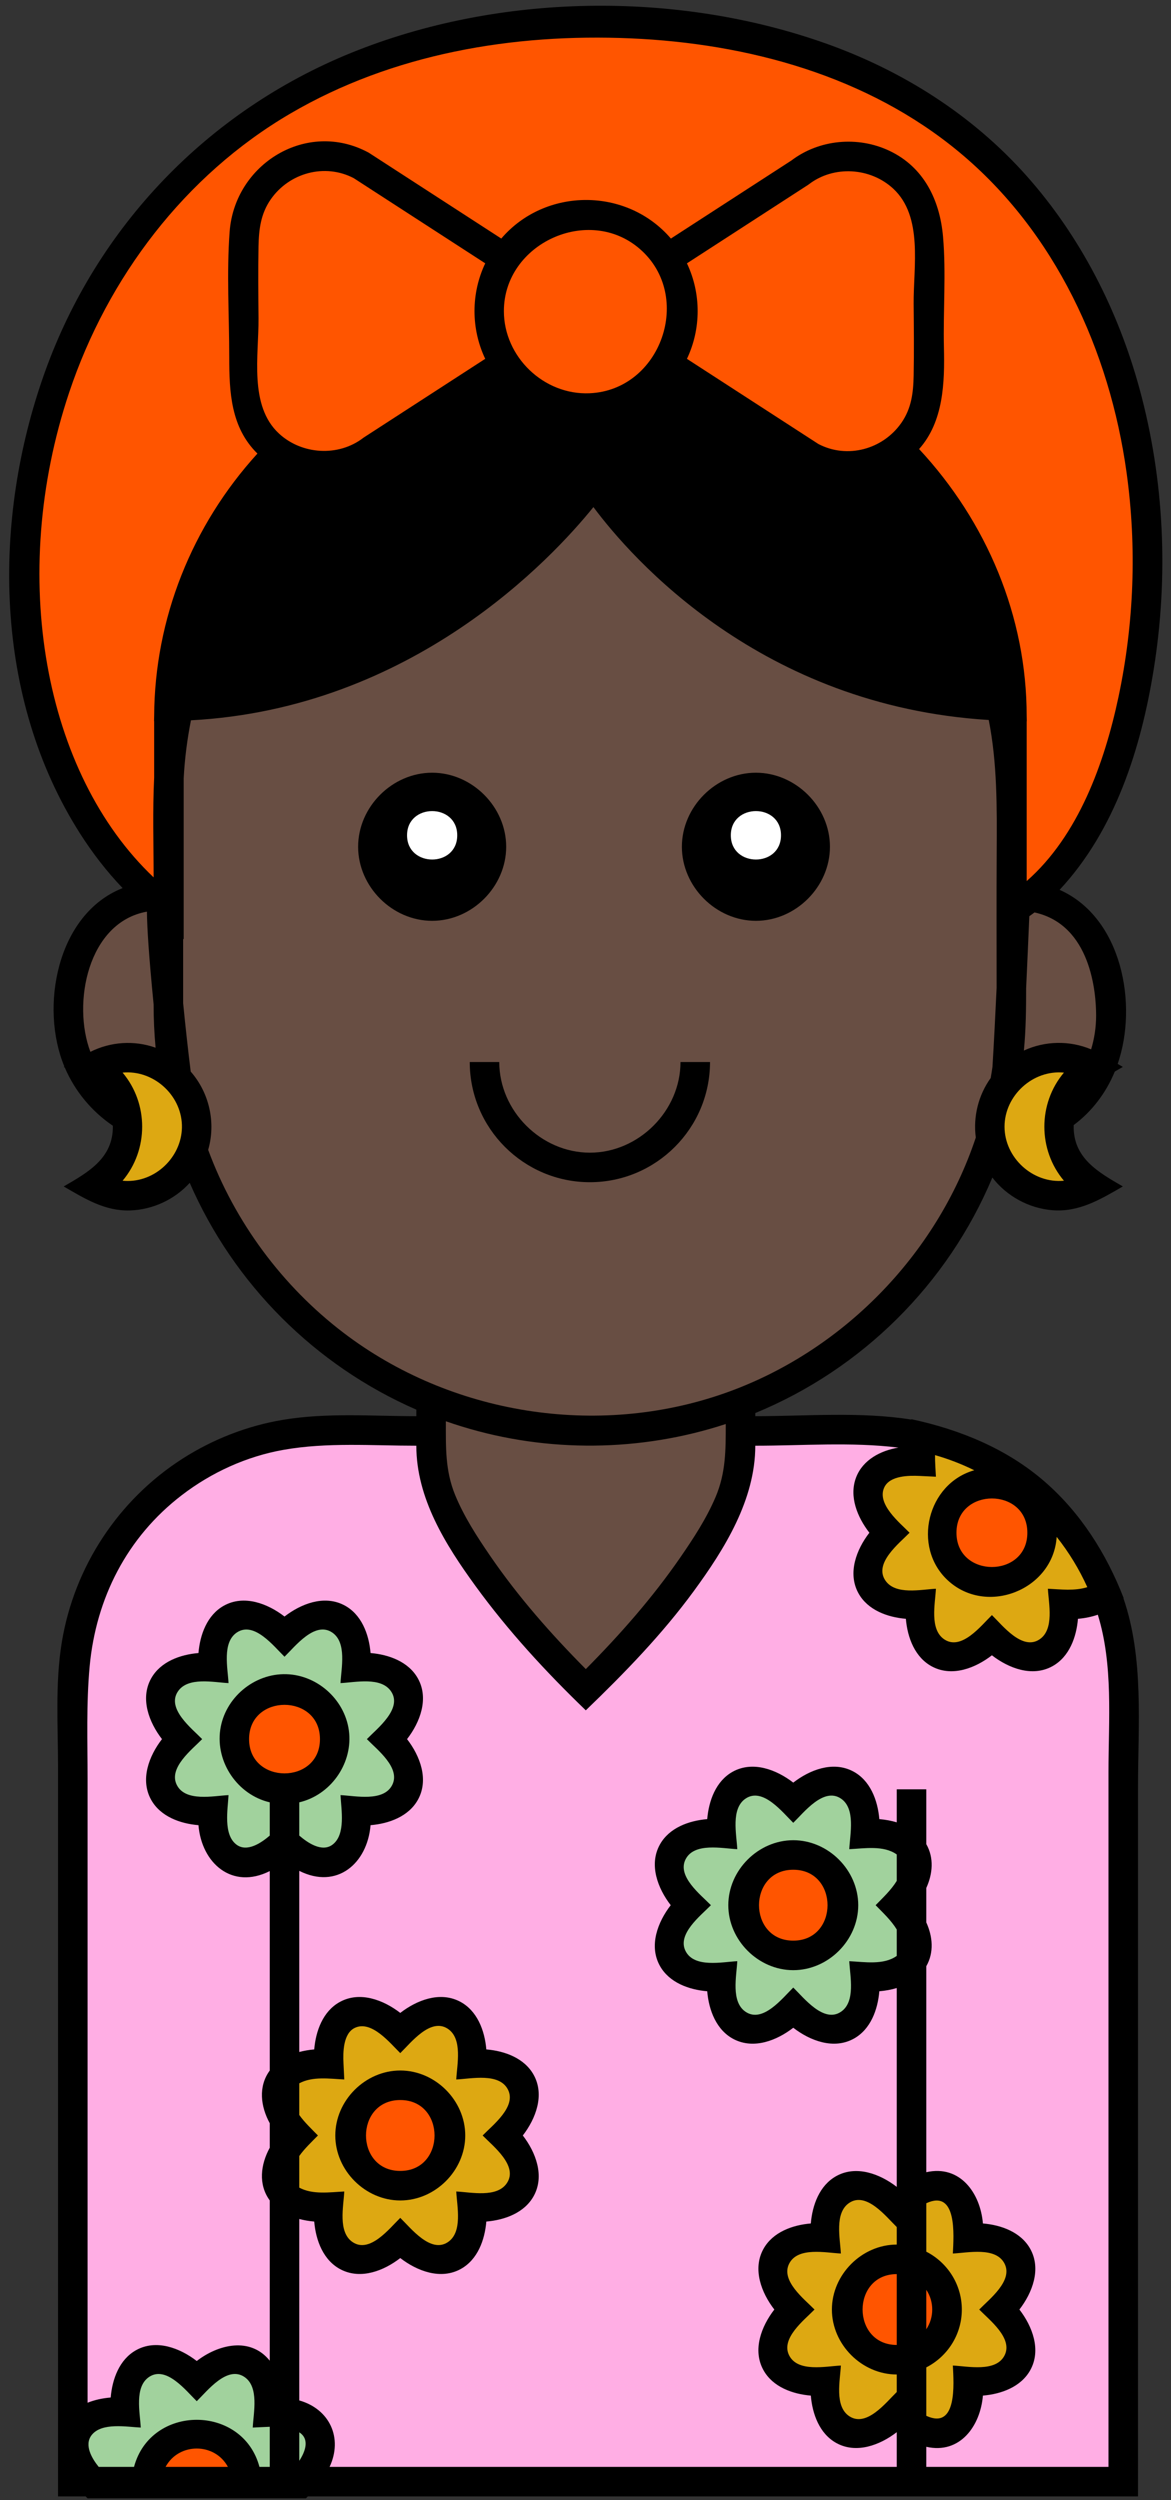 <?xml version="1.0" encoding="UTF-8"?>
<svg width="119px" height="254px" viewBox="0 0 119 254" version="1.1" xmlns="http://www.w3.org/2000/svg" xmlns:xlink="http://www.w3.org/1999/xlink">
    <rect x="0" y="0" width="119" height="254" fill="#333333" stroke="none"/>
    <!-- Generator: sketchtool 50.2 (55047) - http://www.bohemiancoding.com/sketch -->
    <title>9CE36BB7-F222-43CF-AE52-BF2C9DF1961B</title>
    <desc>Created with sketchtool.</desc>
    <defs></defs>
    <g id="Symbols" stroke="none" stroke-width="1" fill="none" fill-rule="evenodd">
        <g id="fatima">
            <path d="M103.207,90.982 C103.178,90.922 102.778,81.13 102.778,81.13 C102.778,77.887 102.406,74.732 101.724,71.695 C73.916,70.547 60.358,48.976 60.358,48.976 C60.358,48.976 45.06,70.884 18.163,71.716 C17.482,74.746 17.111,77.894 17.111,81.13 C17.111,81.13 16.206,90.914 16.556,90.982 C11.341,90.982 8.002,95.175 7.236,100.019 C6.41,105.235 8.22,110.738 12.912,113.524 C12.617,111.329 11.305,109.459 9.466,108.395 C12.06,106.893 15.396,107.237 17.634,109.228 C19.986,124.249 30.149,136.673 43.834,142.235 C43.825,142.232 43.816,142.229 43.809,142.225 C43.809,145.15 43.49,148.206 44.373,151.038 C45.202,153.703 46.705,156.188 48.248,158.495 C51.449,163.282 55.404,167.679 59.531,171.684 L59.532,171.684 C63.682,167.657 67.582,163.205 70.919,158.477 C72.448,156.311 73.841,153.983 74.633,151.437 C75.535,148.536 75.254,145.552 75.254,142.562 C89.54,137.09 100.145,124.185 102.347,108.58 C102.317,109.041 102.288,109.49 102.26,109.922 C104.43,107.372 108.207,106.713 111.111,108.395 C109.288,109.45 107.984,111.299 107.675,113.47 C115.748,108.121 114.552,90.982 103.207,90.982" id="Fill-55" fill="#684E43"></path>
            <path d="M88.289,145.381 L75.254,145.381 C75.254,148.263 74.992,150.767 73.759,153.41 C72.692,155.696 71.284,157.833 69.817,159.88 C66.785,164.111 63.267,168.061 59.532,171.684 L59.531,171.684 C55.751,168.015 52.191,163.995 49.085,159.737 C47.603,157.706 46.251,155.565 45.229,153.263 C44.083,150.679 43.81,148.182 43.81,145.381 C35.592,145.381 27.442,144.656 20.084,149.005 C13.549,152.866 9.038,159.506 7.776,166.984 C7.079,171.114 7.399,175.423 7.399,179.595 L7.399,193.602 L7.399,221.125 L7.399,252.129 L114.146,252.129 L114.146,198.18 C114.146,189.423 114.201,180.665 114.149,171.909 C114.111,165.513 112.03,159.368 107.868,154.465 C103.005,148.738 95.81,145.381 88.289,145.381" id="Fill-57" fill="#FFAEE4"></path>
            <path d="M59.946,120.109 C53.214,120.109 47.737,114.632 47.737,107.901 L50.737,107.901 C50.737,112.864 54.983,117.109 59.946,117.109 C64.909,117.109 69.154,112.863 69.154,107.901 L72.154,107.901 C72.154,114.632 66.677,120.109 59.946,120.109" id="Fill-59" fill="#000000"></path>
            <path d="M107.602,114.467 C107.602,111.87 109.015,109.609 111.111,108.395 C106.578,105.769 100.583,109.229 100.583,114.467 C100.583,119.705 106.578,123.165 111.111,120.539 C109.015,119.324 107.602,117.063 107.602,114.467" id="Fill-61" fill="#DDA812"></path>
            <path d="M12.976,114.467 C12.976,111.87 11.563,109.609 9.466,108.395 C14,105.769 19.995,109.229 19.995,114.467 C19.995,119.705 14,123.165 9.466,120.539 C11.563,119.324 12.976,117.063 12.976,114.467" id="Fill-63" fill="#DDA812"></path>
            <path d="M60.34,2.325 C-0.82,2.325 -10.267,71.763 17.166,92.418 C17.166,87.992 17.165,83.566 17.166,79.139 C17.166,74.902 17.135,70.64 17.774,66.441 C18.953,58.676 22.836,51.514 28.324,45.941 C31.033,47.779 34.807,47.995 37.822,45.682 L51.293,36.958 C55.116,42.851 63.999,42.852 67.823,36.959 L82.408,46.406 C85.477,48.044 88.904,47.482 91.293,45.572 C96.787,51.01 100.645,58.046 102.135,65.64 C102.948,69.79 102.846,73.985 102.843,78.194 C102.84,82.935 102.832,87.677 102.832,92.418 C123.082,81.13 129.561,2.325 60.34,2.325" id="Fill-65" fill="#FF5500"></path>
            <path d="M43.916,78.506 C39.859,78.506 36.394,81.973 36.394,86.029 C36.394,90.086 39.859,93.553 43.916,93.553 C47.974,93.553 51.44,90.086 51.44,86.029 C51.44,81.973 47.974,78.506 43.916,78.506" id="Fill-67" fill="#000000"></path>
            <path d="M28.914,181.79 C26.163,181.79 23.812,179.438 23.812,176.689 C23.812,173.939 26.163,171.587 28.914,171.587 C31.665,171.587 34.016,173.938 34.016,176.689 C34.016,179.438 31.664,181.79 28.914,181.79 M36.183,169.42 C36.446,163.975 32.867,162.373 28.914,166.225 C24.961,162.373 21.382,163.975 21.645,169.42 C16.2,169.157 14.598,172.735 18.45,176.689 C14.598,180.642 16.2,184.221 21.645,183.957 C21.382,189.402 24.961,191.005 28.914,187.152 C32.867,191.005 36.446,189.402 36.183,183.957 C41.628,184.221 43.23,180.642 39.378,176.689 C43.23,172.735 41.628,169.157 36.183,169.42" id="Fill-69" fill="#A1D29D"></path>
            <path d="M76.818,78.506 C72.761,78.506 69.295,81.973 69.295,86.029 C69.295,90.086 72.761,93.553 76.818,93.553 C80.875,93.553 84.341,90.086 84.341,86.029 C84.341,81.973 80.875,78.506 76.818,78.506" id="Fill-71" fill="#000000"></path>
            <path d="M79.367,84.865 C79.367,81.584 74.268,81.584 74.268,84.865 C74.268,88.142 79.367,88.15 79.367,84.865" id="Fill-73" fill="#FFFFFF"></path>
            <path d="M46.465,84.865 C46.465,81.584 41.366,81.584 41.366,84.865 C41.366,88.142 46.465,88.15 46.465,84.865" id="Fill-75" fill="#FFFFFF"></path>
            <path d="M34.015,176.689 C34.015,179.439 31.663,181.79 28.913,181.79 C26.163,181.79 23.812,179.439 23.812,176.689 C23.812,173.938 26.163,171.587 28.913,171.587 C31.662,171.587 34.015,173.939 34.015,176.689" id="Fill-77" fill="#FF5500"></path>
            <path d="M40.676,222.061 C37.926,222.061 35.575,219.709 35.575,216.959 C35.575,214.21 37.926,211.858 40.676,211.858 C43.428,211.858 45.778,214.209 45.778,216.959 C45.778,219.709 43.427,222.061 40.676,222.061 M47.945,209.691 C48.208,204.246 44.63,202.644 40.676,206.496 C36.723,202.644 33.144,204.246 33.408,209.691 C27.963,209.427 26.361,213.006 30.213,216.959 C26.361,220.913 27.963,224.492 33.408,224.228 C33.144,229.673 36.723,231.276 40.676,227.423 C44.63,231.276 48.208,229.673 47.945,224.228 C53.39,224.492 54.992,220.913 51.14,216.959 C54.992,213.006 53.39,209.427 47.945,209.691" id="Fill-79" fill="#DDA812"></path>
            <path d="M91.142,239.743 C88.391,239.743 86.04,237.391 86.04,234.642 C86.04,231.892 88.391,229.54 91.142,229.54 C93.893,229.54 96.244,231.891 96.243,234.642 C96.243,237.391 93.892,239.743 91.142,239.743 M98.411,227.373 C98.674,221.928 95.095,220.326 91.142,224.178 C87.189,220.326 83.61,221.928 83.873,227.373 C78.428,227.11 76.826,230.688 80.678,234.642 C76.826,238.595 78.428,242.174 83.873,241.91 C83.61,247.355 87.189,248.958 91.142,245.105 C95.095,248.958 98.674,247.355 98.411,241.91 C103.855,242.174 105.457,238.595 101.605,234.642 C105.457,230.688 103.855,227.11 98.411,227.373" id="Fill-81" fill="#DDA812"></path>
            <path d="M45.778,216.959 C45.778,219.71 43.426,222.061 40.676,222.061 C37.927,222.061 35.576,219.71 35.576,216.959 C35.576,214.208 37.926,211.858 40.676,211.858 C43.426,211.858 45.778,214.209 45.778,216.959" id="Fill-83" fill="#FF5500"></path>
            <path d="M40.677,213.358 C36.032,213.358 36.033,220.561 40.677,220.561 C45.321,220.561 45.321,213.358 40.677,213.358 M40.677,223.561 C37.118,223.561 34.075,220.517 34.075,216.959 C34.075,213.4 37.118,210.358 40.677,210.358 C44.236,210.358 47.279,213.4 47.279,216.959 C47.279,220.518 44.237,223.561 40.677,223.561" id="Fill-85" fill="#000000"></path>
            <path d="M96.244,234.642 C96.244,237.392 93.891,239.743 91.142,239.743 C88.392,239.743 86.041,237.392 86.041,234.642 C86.041,231.891 88.391,229.54 91.142,229.54 C93.891,229.54 96.244,231.892 96.244,234.642" id="Fill-87" fill="#FF5500"></path>
            <path d="M80.614,198.663 C77.864,198.663 75.513,196.311 75.513,193.562 C75.513,190.812 77.864,188.46 80.614,188.46 C83.366,188.46 85.716,190.811 85.716,193.562 C85.716,196.311 83.365,198.663 80.614,198.663 M87.883,186.293 C88.146,180.848 84.567,179.246 80.614,183.098 C76.661,179.246 73.082,180.848 73.345,186.293 C67.901,186.029 66.299,189.608 70.151,193.562 C66.299,197.515 67.901,201.094 73.345,200.83 C73.082,206.275 76.661,207.878 80.614,204.025 C84.567,207.878 88.146,206.275 87.883,200.83 C93.328,201.094 94.93,197.515 91.078,193.562 C94.93,189.608 93.328,186.029 87.883,186.293" id="Fill-89" fill="#A1D29D"></path>
            <path d="M85.715,193.562 C85.715,196.312 83.363,198.663 80.613,198.663 C77.864,198.663 75.513,196.312 75.513,193.562 C75.512,190.811 77.863,188.46 80.613,188.46 C83.363,188.46 85.715,190.812 85.715,193.562" id="Fill-91" fill="#FF5500"></path>
            <path d="M80.615,189.961 C75.971,189.961 75.97,197.164 80.615,197.164 C85.258,197.164 85.258,189.961 80.615,189.961 M80.615,200.164 C77.056,200.164 74.013,197.121 74.013,193.563 C74.013,190.004 77.056,186.961 80.615,186.961 C84.174,186.961 87.216,190.004 87.216,193.563 C87.216,197.121 84.174,200.164 80.615,200.164" id="Fill-93" fill="#000000"></path>
            <path d="M105.903,155.721 C105.903,158.471 103.55,160.822 100.801,160.822 C98.051,160.822 95.7,158.471 95.7,155.721 C95.7,152.97 98.05,150.619 100.801,150.619 C103.55,150.619 105.903,152.971 105.903,155.721" id="Fill-95" fill="#FF5500"></path>
            <path d="M30.459,252.325 C34.31,248.372 32.709,244.793 27.264,245.056 C27.526,239.611 23.948,238.009 19.994,241.862 C16.041,238.009 12.463,239.611 12.726,245.056 C7.28,244.793 5.678,248.372 9.53,252.325 L30.459,252.325 Z" id="Fill-97" fill="#A1D29D"></path>
            <path d="M19.995,247.223 C17.178,247.223 14.893,249.507 14.893,252.325 L25.097,252.325 C25.097,249.507 22.812,247.223 19.995,247.223" id="Fill-99" fill="#FF5500"></path>
            <path d="M100.801,160.822 C98.05,160.822 95.699,158.47 95.699,155.721 C95.699,152.971 98.05,150.619 100.801,150.619 C103.552,150.619 105.903,152.97 105.903,155.721 C105.902,158.47 103.551,160.822 100.801,160.822 M112.405,161.911 C109.299,153.886 102.308,147.799 93.735,145.96 C93.564,146.669 93.486,147.499 93.532,148.452 C88.087,148.189 86.485,151.768 90.337,155.721 C86.485,159.674 88.087,163.254 93.532,162.989 C93.269,168.435 96.848,170.037 100.801,166.185 C104.754,170.037 108.333,168.435 108.07,162.989 C110.053,163.085 111.52,162.667 112.405,161.911" id="Fill-101" fill="#DDA812"></path>
            <path d="M91.294,45.572 C88.904,47.483 85.477,48.044 82.408,46.406 L67.823,36.959 C63.999,42.852 55.116,42.852 51.293,36.958 L37.822,45.682 C34.811,47.992 31.043,47.779 28.335,45.949 C21.602,52.791 17.418,61.819 17.19,71.751 C44.696,71.433 60.358,48.977 60.358,48.977 C60.358,48.977 74.262,71.129 102.809,71.745 C102.573,61.633 98.244,52.456 91.294,45.572" id="Fill-103" fill="#000000"></path>
            <path d="M94.131,236.648 L94.131,232.637 C94.936,233.834 94.937,235.452 94.131,236.648 Z M97.743,234.643 C97.743,232.079 96.271,229.857 94.131,228.764 L94.131,223.843 C97.291,222.382 96.92,227.125 96.832,228.952 C98.361,228.878 101.192,228.247 102.081,229.971 C102.979,231.712 100.55,233.576 99.511,234.643 C100.555,235.714 102.98,237.569 102.081,239.314 C101.194,241.037 98.357,240.407 96.832,240.333 C96.92,242.159 97.302,246.904 94.131,245.44 L94.131,240.521 C96.271,239.427 97.743,237.206 97.743,234.643 Z M112.647,250.629 L94.131,250.629 L94.131,248.587 C97.564,249.367 99.629,246.469 99.886,243.386 C101.741,243.232 103.75,242.514 104.701,240.797 C105.831,238.757 104.915,236.348 103.594,234.643 C104.915,232.937 105.833,230.531 104.701,228.488 C103.75,226.772 101.741,226.053 99.886,225.898 C99.63,222.825 97.573,219.911 94.131,220.692 L94.131,199.764 C94.932,198.367 94.784,196.737 94.131,195.31 L94.131,191.815 C94.784,190.387 94.932,188.757 94.131,187.36 L94.131,181.791 L91.131,181.791 L91.131,185.146 C90.589,184.984 89.998,184.872 89.359,184.818 C89.199,182.905 88.432,180.836 86.615,179.926 C84.593,178.913 82.277,179.822 80.614,181.11 C78.907,179.79 76.503,178.871 74.46,180.002 C72.744,180.953 72.025,182.962 71.87,184.818 C70.014,184.973 68.006,185.69 67.055,187.408 C65.925,189.448 66.841,191.857 68.162,193.563 C66.84,195.269 65.923,197.674 67.055,199.717 C68.005,201.433 70.014,202.152 71.87,202.307 C72.029,204.22 72.797,206.289 74.613,207.199 C76.636,208.212 78.951,207.303 80.614,206.014 C82.321,207.336 84.724,208.254 86.768,207.122 C88.485,206.171 89.204,204.162 89.359,202.306 C89.998,202.253 90.589,202.141 91.131,201.978 L91.131,222.183 C89.427,220.865 87.027,219.954 84.987,221.083 C83.271,222.033 82.552,224.043 82.398,225.898 C80.541,226.053 78.533,226.771 77.582,228.488 C76.452,230.528 77.368,232.937 78.69,234.643 C77.367,236.349 76.45,238.754 77.582,240.797 C78.532,242.513 80.541,243.232 82.398,243.387 C82.552,245.243 83.27,247.252 84.987,248.202 C87.024,249.329 89.427,248.419 91.131,247.102 L91.131,250.629 L33.494,250.629 C34.864,247.696 33.502,244.756 30.413,243.878 L30.413,225.443 C30.886,225.567 31.39,225.659 31.933,225.704 C32.092,227.617 32.859,229.686 34.676,230.596 C36.698,231.609 39.014,230.701 40.677,229.412 C42.384,230.734 44.786,231.652 46.83,230.52 C48.547,229.569 49.267,227.56 49.421,225.704 C51.277,225.549 53.285,224.832 54.236,223.114 C55.365,221.074 54.449,218.665 53.129,216.96 C54.449,215.253 55.367,212.848 54.236,210.805 C53.285,209.089 51.277,208.37 49.421,208.216 C49.262,206.303 48.494,204.233 46.678,203.323 C44.655,202.311 42.34,203.219 40.677,204.508 C38.971,203.187 36.566,202.269 34.523,203.4 C32.806,204.351 32.087,206.36 31.933,208.216 C31.39,208.261 30.886,208.353 30.413,208.477 L30.413,190.074 C34.236,191.997 37.333,189.33 37.657,185.433 C39.513,185.279 41.522,184.561 42.473,182.844 C43.603,180.804 42.687,178.395 41.365,176.69 C42.687,174.983 43.605,172.578 42.473,170.535 C41.522,168.819 39.513,168.1 37.657,167.945 C37.498,166.032 36.731,163.963 34.914,163.053 C32.892,162.04 30.576,162.949 28.913,164.237 C27.207,162.916 24.802,161.998 22.759,163.129 C21.043,164.08 20.323,166.089 20.169,167.945 C18.313,168.1 16.304,168.817 15.354,170.535 C14.224,172.575 15.141,174.984 16.462,176.69 C15.141,178.396 14.222,180.801 15.354,182.844 C16.304,184.56 18.314,185.279 20.169,185.433 C20.49,189.303 23.586,192.021 27.413,190.097 L27.413,210.364 C26.222,211.985 26.49,214.033 27.413,215.713 L27.413,218.206 C26.491,219.886 26.222,221.934 27.413,223.556 L27.413,239.842 C25.437,237.384 22.181,238.18 19.994,239.873 C18.288,238.552 15.882,237.634 13.839,238.766 C12.123,239.716 11.404,241.726 11.25,243.581 C10.373,243.654 9.586,243.836 8.899,244.112 L8.899,193.345 L8.899,180.737 C8.899,176.935 8.76,173.099 9.11,169.307 C9.751,162.372 12.904,156.178 18.468,151.91 C21.489,149.592 25.055,147.964 28.81,147.3 C33.243,146.515 37.83,146.881 42.309,146.881 C42.309,152.227 45.286,156.958 48.323,161.136 C51.639,165.697 55.474,169.859 59.531,173.766 C63.455,169.988 67.276,166.058 70.501,161.655 C73.64,157.37 76.754,152.362 76.754,146.881 C81.549,146.881 86.536,146.482 91.304,147.074 C89.502,147.369 87.694,148.303 87.004,150.089 C86.25,152.042 87.14,154.162 88.349,155.722 C87.027,157.428 86.11,159.833 87.241,161.877 C88.192,163.592 90.2,164.312 92.057,164.466 C92.216,166.379 92.984,168.447 94.8,169.358 C96.822,170.372 99.137,169.462 100.801,168.173 C102.508,169.496 104.91,170.414 106.954,169.281 C108.671,168.331 109.39,166.322 109.545,164.466 C110.283,164.404 110.954,164.26 111.563,164.051 C113.145,169.161 112.647,174.74 112.647,180.015 L112.647,197.01 L112.647,231.382 L112.647,250.629 Z M91.131,191.093 C90.558,192.027 89.742,192.783 88.983,193.563 C89.742,194.342 90.558,195.098 91.131,196.032 L91.131,198.713 C89.808,199.669 87.839,199.327 86.305,199.252 C86.378,200.766 86.977,203.379 85.454,204.397 C83.701,205.569 81.699,202.989 80.614,201.931 C79.524,202.995 77.53,205.571 75.774,204.397 C74.255,203.382 74.851,200.76 74.924,199.252 C73.394,199.327 70.563,199.96 69.674,198.233 C68.777,196.493 71.205,194.629 72.245,193.563 C71.201,192.492 68.776,190.635 69.675,188.891 C70.562,187.17 73.4,187.798 74.924,187.872 C74.851,186.359 74.252,183.746 75.774,182.728 C77.527,181.555 79.528,184.135 80.614,185.193 C81.705,184.13 83.697,181.551 85.454,182.728 C86.973,183.745 86.378,186.364 86.305,187.872 C87.835,187.798 89.811,187.457 91.131,188.411 L91.131,191.093 Z M91.131,228.042 C87.577,228.047 84.54,231.089 84.54,234.643 C84.54,238.197 87.576,241.237 91.131,241.243 L91.131,243.022 C90.042,244.084 88.054,246.648 86.301,245.477 C84.782,244.462 85.378,241.84 85.451,240.333 C83.921,240.407 81.09,241.04 80.201,239.314 C79.305,237.573 81.733,235.709 82.773,234.643 C81.729,233.572 79.303,231.715 80.202,229.971 C81.089,228.251 83.927,228.878 85.451,228.952 C85.378,227.439 84.779,224.826 86.301,223.808 C88.051,222.637 90.047,225.207 91.131,226.263 L91.131,228.042 Z M91.131,238.243 C86.5,238.229 86.5,231.056 91.131,231.042 L91.131,238.243 Z M30.413,250.013 L30.413,247.117 C31.521,247.827 30.993,249.127 30.413,250.013 Z M34.906,209.619 C34.853,208.518 34.865,206.595 36.057,206.027 C37.763,205.213 39.656,207.596 40.677,208.591 C41.768,207.527 43.76,204.949 45.517,206.125 C47.035,207.142 46.441,209.762 46.367,211.27 C47.897,211.195 50.728,210.564 51.616,212.289 C52.512,214.029 50.085,215.893 49.047,216.96 C50.11,218.051 52.688,220.044 51.511,221.8 C50.495,223.317 47.874,222.723 46.367,222.65 C46.441,224.163 47.038,226.776 45.517,227.794 C43.763,228.967 41.762,226.387 40.677,225.329 C39.586,226.392 37.593,228.969 35.836,227.794 C34.318,226.779 34.913,224.158 34.986,222.65 C33.499,222.722 31.777,222.991 30.413,222.259 L30.413,219.041 C30.958,218.279 31.655,217.628 32.308,216.96 C31.655,216.291 30.958,215.64 30.413,214.879 L30.413,211.659 C31.776,210.928 33.5,211.197 34.986,211.27 L34.906,209.619 Z M25.312,176.69 C25.312,172.045 32.515,172.045 32.515,176.69 C32.515,181.333 25.312,181.333 25.312,176.69 Z M27.413,186.491 C26.575,187.212 25.112,188.223 24.032,187.41 C22.665,186.381 23.152,183.818 23.223,182.379 C21.693,182.454 18.862,183.086 17.974,181.36 C17.077,179.62 19.505,177.756 20.545,176.69 C19.482,175.598 16.902,173.606 18.078,171.848 C19.095,170.33 21.715,170.926 23.223,170.999 C23.15,169.486 22.551,166.873 24.072,165.855 C25.826,164.681 27.827,167.262 28.913,168.32 C30.004,167.257 31.996,164.678 33.753,165.855 C35.272,166.872 34.677,169.491 34.604,170.999 C36.116,170.926 38.73,170.327 39.748,171.849 C40.922,173.603 38.341,175.604 37.282,176.69 C38.326,177.761 40.751,179.617 39.853,181.361 C38.966,183.083 36.127,182.454 34.604,182.379 C34.674,183.826 35.161,186.378 33.794,187.41 C32.715,188.225 31.249,187.211 30.413,186.491 L30.413,183.112 C33.538,182.382 35.758,179.316 35.487,176.119 C35.21,172.849 32.38,170.192 29.106,170.094 C25.825,169.995 22.85,172.493 22.382,175.742 C21.905,179.057 24.15,182.35 27.413,183.112 L27.413,186.491 Z M27.413,250.629 L26.366,250.629 C24.666,244.252 15.322,244.251 13.621,250.629 L10.03,250.629 C9.359,249.802 8.527,248.425 9.302,247.412 C10.318,246.083 12.9,246.567 14.304,246.635 C14.231,245.122 13.632,242.508 15.152,241.49 C16.906,240.318 18.908,242.898 19.994,243.956 C21.085,242.892 23.078,240.315 24.835,241.49 C26.354,242.506 25.758,245.127 25.685,246.635 C26.261,246.607 26.837,246.576 27.413,246.554 L27.413,250.629 Z M16.827,250.629 C18.165,248.143 21.822,248.142 23.16,250.629 L16.827,250.629 Z M46.973,144.941 C55.655,147.607 65.125,147.507 73.754,144.676 C73.754,147.32 73.765,149.645 72.71,152.118 C71.784,154.287 70.47,156.299 69.134,158.234 C66.316,162.318 63.022,166.057 59.531,169.577 C56.002,166.02 52.669,162.241 49.833,158.103 C48.491,156.146 47.163,154.103 46.257,151.9 C45.235,149.418 45.309,147.035 45.309,144.397 C45.859,144.59 46.414,144.771 46.973,144.941 Z M21.155,116.824 C21.953,114.059 21.275,111.034 19.38,108.869 C19.118,106.766 18.848,104.316 18.611,101.919 L18.611,95.384 L18.666,95.425 L18.666,79.077 C18.771,77.071 19.027,75.104 19.405,73.181 C41.933,71.983 56.112,56.71 60.305,51.518 C64.194,56.731 77.319,71.726 100.478,73.148 C101.35,77.555 101.312,82.065 101.286,86.536 C101.26,91.149 101.278,95.763 101.278,100.377 C101.155,103.01 101.01,105.9 100.857,108.398 C100.803,108.776 100.741,109.15 100.677,109.523 C99.423,111.275 98.885,113.44 99.163,115.573 C95.176,127.546 85.525,137.381 73.611,141.558 C60.673,146.093 45.818,143.715 34.916,135.414 C28.699,130.68 23.862,124.156 21.155,116.824 Z M12.976,119.985 C12.803,119.985 12.629,119.977 12.457,119.96 C15.11,116.82 15.11,112.114 12.457,108.974 C15.542,108.676 18.382,111.185 18.487,114.279 C18.592,117.322 16.021,119.985 12.976,119.985 Z M9.185,106.864 C7.322,101.939 8.916,93.696 14.931,92.62 C14.948,94.262 15.126,97.083 15.611,102.04 C15.608,103.512 15.678,104.978 15.812,106.444 C13.634,105.672 11.25,105.833 9.185,106.864 Z M69.808,26.755 L82.11,18.788 L82.208,18.719 C84.73,16.785 88.444,17.014 90.767,19.162 C93.836,22.002 92.813,27.131 92.847,30.877 C92.868,33.307 92.893,35.738 92.847,38.168 C92.814,39.91 92.62,41.501 91.597,42.965 C89.716,45.658 86.106,46.646 83.169,45.111 L69.808,36.458 C71.261,33.4 71.261,29.813 69.808,26.755 Z M51.206,31.606 C51.206,24.732 59.822,20.774 65.029,25.299 C70.519,30.069 67.197,39.649 59.905,39.955 C55.262,40.15 51.206,36.257 51.206,31.606 Z M26.728,50.025 C27.327,49.274 27.96,48.552 28.613,47.848 C31.834,49.476 35.815,49.084 38.686,46.911 L50.933,38.979 C55.378,44.194 63.741,44.191 68.184,38.98 L81.594,47.665 L81.702,47.729 C84.639,49.297 88.22,49.219 91.088,47.531 C96.925,53.677 100.654,61.697 101.236,70.186 C84.795,69.334 69.188,60.173 60.422,46.264 C50.977,59.801 35.434,69.47 18.761,70.208 C19.263,62.852 22.129,55.771 26.728,50.025 Z M49.309,36.456 L37.007,44.424 L36.909,44.492 C34.388,46.427 30.673,46.197 28.351,44.049 C25.281,41.21 26.305,36.08 26.272,32.334 C26.249,29.904 26.225,27.474 26.271,25.044 C26.304,23.301 26.497,21.71 27.521,20.245 C29.402,17.552 33.013,16.565 35.949,18.101 L49.311,26.754 C47.857,29.812 47.857,33.398 49.309,36.456 Z M7.028,39.877 C10.938,28.182 18.783,17.823 29.475,11.556 C39.902,5.444 52.152,3.377 64.11,3.898 C76.035,4.417 88.168,7.724 97.485,15.462 C107.235,23.558 112.77,35.636 114.487,48.024 C115.536,55.591 115.246,63.366 113.657,70.838 C112.24,77.5 109.597,84.895 104.333,89.515 L104.333,73.278 L104.345,73.278 L104.333,72.77 C104.342,62.619 100.271,53.013 93.4,45.622 C95.892,42.827 96.007,38.856 95.924,35.312 C95.836,31.584 96.154,27.776 95.835,24.065 C95.515,20.335 93.892,16.976 90.376,15.317 C87.176,13.808 83.263,14.157 80.432,16.301 L68.178,24.237 C63.702,19.012 55.416,19.011 50.941,24.236 L37.525,15.547 L37.416,15.482 C31.144,12.135 23.854,16.668 23.337,23.529 C23.021,27.733 23.296,32.057 23.296,36.273 C23.296,39.838 23.452,43.423 26.161,46.082 C19.506,53.396 15.715,62.847 15.666,72.752 L15.654,73.27 L15.666,73.27 L15.666,78.993 C15.502,82.366 15.611,85.762 15.611,89.138 C4.45,78.564 0.804,58.491 7.028,39.877 Z M111.391,103.169 C111.391,104.389 111.205,105.54 110.883,106.612 C108.696,105.696 106.201,105.742 104.049,106.735 C104.254,104.627 104.278,102.527 104.278,100.412 C104.392,97.971 104.496,95.528 104.602,93.086 C104.778,92.966 104.953,92.83 105.129,92.7 C110.889,93.969 111.391,100.895 111.391,103.169 Z M108.12,119.96 C104.965,120.265 102.083,117.633 102.083,114.467 C102.083,111.301 104.964,108.669 108.12,108.974 C105.468,112.114 105.468,116.82 108.12,119.96 Z M93.46,149.951 L95.11,150.031 C95.074,149.301 95.012,148.566 95.02,147.835 C96.392,148.23 97.728,148.743 99.009,149.374 C94.231,150.725 92.662,157.157 96.306,160.549 C100.25,164.22 107.041,161.524 107.381,156.14 C108.625,157.71 109.673,159.426 110.496,161.252 C109.214,161.655 107.812,161.476 106.491,161.412 C106.565,162.925 107.163,165.539 105.641,166.556 C103.887,167.729 101.886,165.149 100.801,164.09 C99.71,165.154 97.717,167.73 95.96,166.556 C94.442,165.541 95.037,162.919 95.11,161.412 C93.597,161.485 90.984,162.085 89.965,160.563 C88.792,158.808 91.373,156.808 92.432,155.722 C91.443,154.709 89.056,152.808 89.867,151.105 C90.437,149.911 92.355,149.9 93.46,149.951 Z M104.402,155.722 C104.402,160.365 97.199,160.365 97.199,155.722 C97.199,151.078 104.402,151.078 104.402,155.722 Z M114.189,162.362 C112.445,157.867 109.819,153.703 106.157,150.525 C102.308,147.185 97.562,145.247 92.619,144.187 L92.61,144.226 C87.452,143.403 81.958,143.881 76.754,143.881 L76.754,143.563 C87.605,139.097 96.31,130.451 100.846,119.635 C102.294,121.523 104.536,122.746 106.905,122.951 C109.634,123.187 111.833,121.855 114.105,120.54 C111.604,119.091 109.011,117.644 109.112,114.306 C110.936,112.944 112.377,111.078 113.29,108.866 L114.105,108.395 L113.581,108.092 C115.659,102.068 114.031,93.231 107.679,90.405 C113.328,84.347 115.96,76.016 117.245,67.995 C118.758,58.553 118.329,48.799 115.819,39.564 C113.652,31.59 109.822,24.044 104.313,17.856 C98.797,11.663 91.706,7.179 83.913,4.414 C68.734,-0.973 50.65,-0.699 35.701,5.365 C21.111,11.283 9.845,23.02 4.547,37.842 C-0.842,52.918 -0.648,70.913 8.146,84.701 C9.405,86.675 10.841,88.538 12.462,90.229 C5.789,92.849 4.021,102.316 6.542,108.355 L6.474,108.395 L6.585,108.46 C7.615,110.868 9.322,112.919 11.469,114.373 C11.527,117.67 8.95,119.105 6.474,120.54 C8.609,121.776 10.655,123.06 13.219,122.978 C15.514,122.904 17.739,121.876 19.281,120.174 C23.758,130.462 32.025,138.736 42.309,143.217 L42.309,143.881 C37.792,143.881 33.228,143.505 28.747,144.253 C25.133,144.857 21.653,146.214 18.567,148.186 C12.043,152.353 7.56,159.157 6.29,166.792 C5.59,171.003 5.899,175.383 5.899,179.636 L5.899,193.653 L5.899,222.138 L5.899,253.629 L8.706,253.629 L8.898,253.825 L31.091,253.825 L31.281,253.629 L115.647,253.629 L115.647,181.635 C115.647,175.266 116.27,168.509 114.166,162.381 L114.189,162.362 Z" id="Fill-105" fill="#000000"></path>
        </g>
    </g>
</svg>